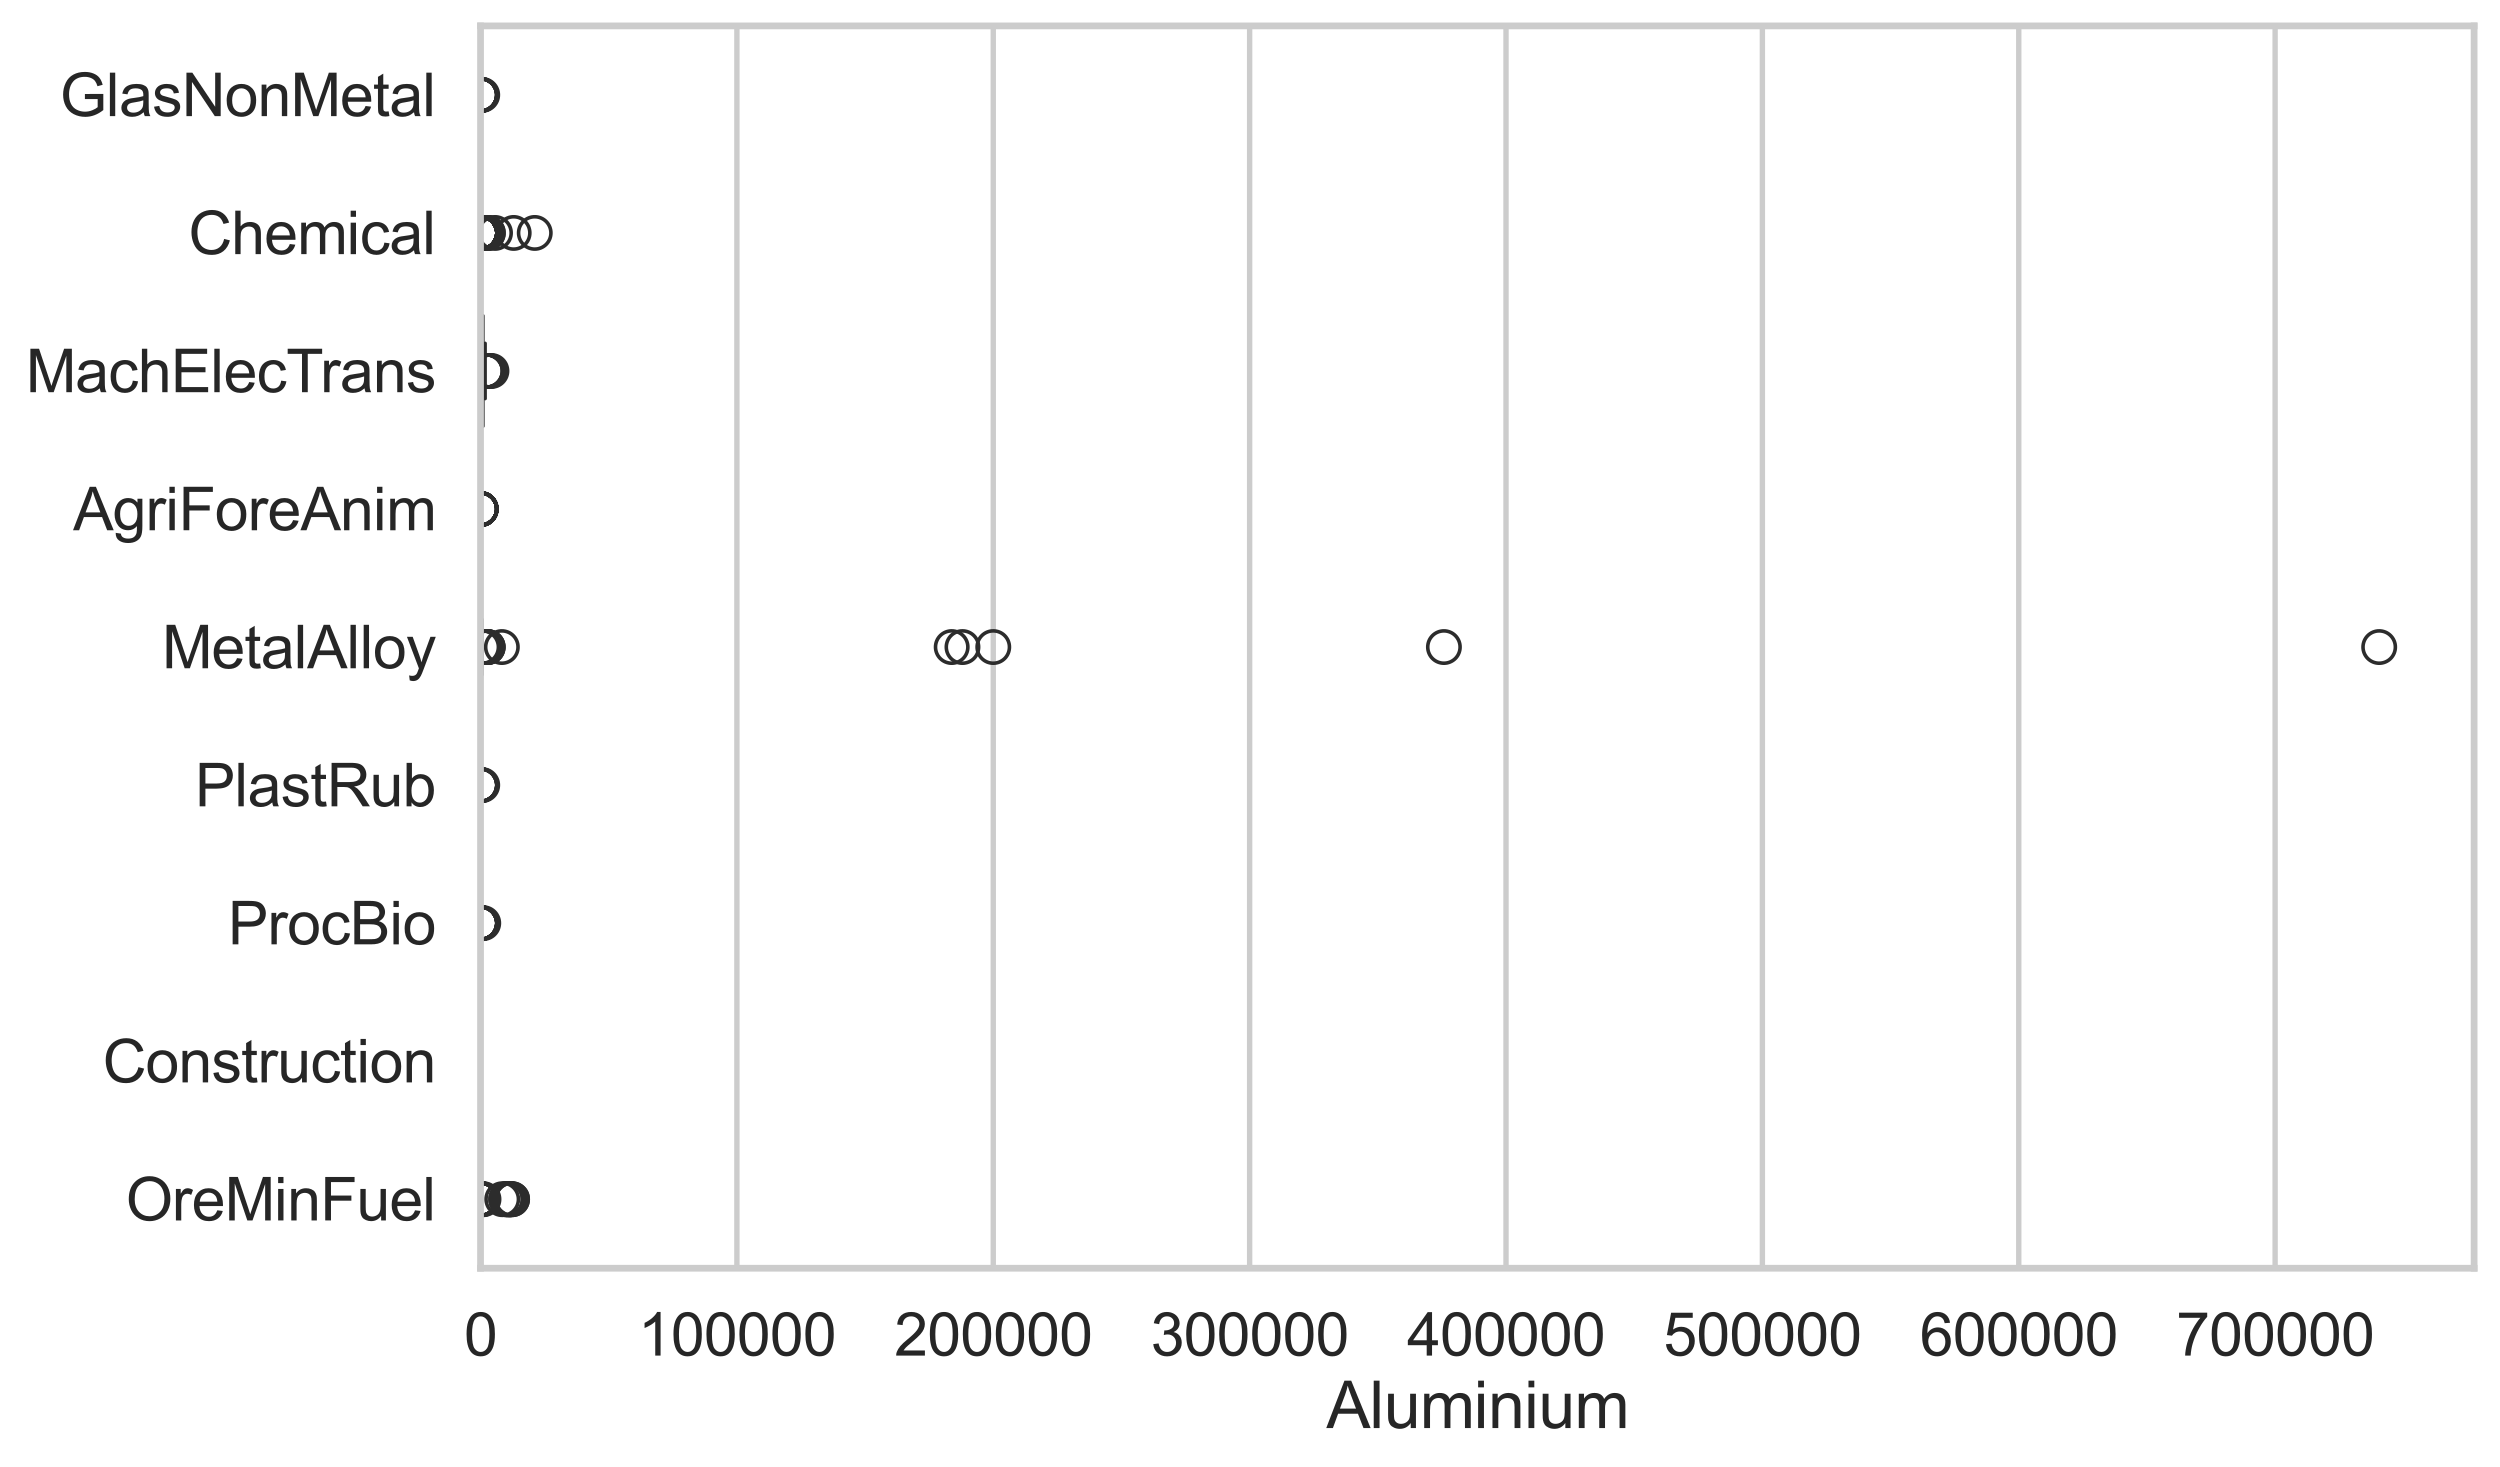 <?xml version="1.0" encoding="utf-8" standalone="no"?>
<!DOCTYPE svg PUBLIC "-//W3C//DTD SVG 1.1//EN"
  "http://www.w3.org/Graphics/SVG/1.1/DTD/svg11.dtd">
<svg xmlns:xlink="http://www.w3.org/1999/xlink" width="695.577pt" height="408.111pt" viewBox="0 0 695.577 408.111" xmlns="http://www.w3.org/2000/svg" version="1.1">
 <defs>
  <style type="text/css">*{stroke-linejoin: round; stroke-linecap: butt}</style>
 </defs>
 <g id="figure_1">
  <g id="patch_1">
   <path d="M 0 408.111 
L 695.577 408.111 
L 695.577 0 
L 0 0 
z
" style="fill: #ffffff"/>
  </g>
  <g id="axes_1">
   <g id="patch_2">
    <path d="M 133.697 352.86 
L 688.377 352.86 
L 688.377 7.2 
L 133.697 7.2 
z
" style="fill: #ffffff"/>
   </g>
   <g id="matplotlib.axis_1">
    <g id="xtick_1">
     <g id="line2d_1">
      <path d="M 133.697 352.86 
L 133.697 7.2 
" clip-path="url(#p5fc4197023)" style="fill: none; stroke: #cccccc; stroke-width: 1.5; stroke-linecap: round"/>
     </g>
     <g id="text_1">
      <!-- 0 -->
      <g style="fill: #262626" transform="translate(129.109 377.17) scale(0.165 -0.165)">
       <defs>
        <path id="ArialMT-30" d="M 266 2259 
Q 266 3072 433 3567 
Q 600 4063 929 4331 
Q 1259 4600 1759 4600 
Q 2128 4600 2406 4451 
Q 2684 4303 2865 4023 
Q 3047 3744 3150 3342 
Q 3253 2941 3253 2259 
Q 3253 1453 3087 958 
Q 2922 463 2592 192 
Q 2263 -78 1759 -78 
Q 1097 -78 719 397 
Q 266 969 266 2259 
z
M 844 2259 
Q 844 1131 1108 757 
Q 1372 384 1759 384 
Q 2147 384 2411 759 
Q 2675 1134 2675 2259 
Q 2675 3391 2411 3762 
Q 2147 4134 1753 4134 
Q 1366 4134 1134 3806 
Q 844 3388 844 2259 
z
" transform="scale(0.016)"/>
       </defs>
       <use xlink:href="#ArialMT-30"/>
      </g>
     </g>
    </g>
    <g id="xtick_2">
     <g id="line2d_2">
      <path d="M 205.027 352.86 
L 205.027 7.2 
" clip-path="url(#p5fc4197023)" style="fill: none; stroke: #cccccc; stroke-width: 1.5; stroke-linecap: round"/>
     </g>
     <g id="text_2">
      <!-- 100000 -->
      <g style="fill: #262626" transform="translate(177.5 377.17) scale(0.165 -0.165)">
       <defs>
        <path id="ArialMT-31" d="M 2384 0 
L 1822 0 
L 1822 3584 
Q 1619 3391 1289 3197 
Q 959 3003 697 2906 
L 697 3450 
Q 1169 3672 1522 3987 
Q 1875 4303 2022 4600 
L 2384 4600 
L 2384 0 
z
" transform="scale(0.016)"/>
       </defs>
       <use xlink:href="#ArialMT-31"/>
       <use xlink:href="#ArialMT-30" transform="translate(55.615 0)"/>
       <use xlink:href="#ArialMT-30" transform="translate(111.23 0)"/>
       <use xlink:href="#ArialMT-30" transform="translate(166.846 0)"/>
       <use xlink:href="#ArialMT-30" transform="translate(222.461 0)"/>
       <use xlink:href="#ArialMT-30" transform="translate(278.076 0)"/>
      </g>
     </g>
    </g>
    <g id="xtick_3">
     <g id="line2d_3">
      <path d="M 276.357 352.86 
L 276.357 7.2 
" clip-path="url(#p5fc4197023)" style="fill: none; stroke: #cccccc; stroke-width: 1.5; stroke-linecap: round"/>
     </g>
     <g id="text_3">
      <!-- 200000 -->
      <g style="fill: #262626" transform="translate(248.831 377.17) scale(0.165 -0.165)">
       <defs>
        <path id="ArialMT-32" d="M 3222 541 
L 3222 0 
L 194 0 
Q 188 203 259 391 
Q 375 700 629 1000 
Q 884 1300 1366 1694 
Q 2113 2306 2375 2664 
Q 2638 3022 2638 3341 
Q 2638 3675 2398 3904 
Q 2159 4134 1775 4134 
Q 1369 4134 1125 3890 
Q 881 3647 878 3216 
L 300 3275 
Q 359 3922 746 4261 
Q 1134 4600 1788 4600 
Q 2447 4600 2831 4234 
Q 3216 3869 3216 3328 
Q 3216 3053 3103 2787 
Q 2991 2522 2730 2228 
Q 2469 1934 1863 1422 
Q 1356 997 1212 845 
Q 1069 694 975 541 
L 3222 541 
z
" transform="scale(0.016)"/>
       </defs>
       <use xlink:href="#ArialMT-32"/>
       <use xlink:href="#ArialMT-30" transform="translate(55.615 0)"/>
       <use xlink:href="#ArialMT-30" transform="translate(111.23 0)"/>
       <use xlink:href="#ArialMT-30" transform="translate(166.846 0)"/>
       <use xlink:href="#ArialMT-30" transform="translate(222.461 0)"/>
       <use xlink:href="#ArialMT-30" transform="translate(278.076 0)"/>
      </g>
     </g>
    </g>
    <g id="xtick_4">
     <g id="line2d_4">
      <path d="M 347.687 352.86 
L 347.687 7.2 
" clip-path="url(#p5fc4197023)" style="fill: none; stroke: #cccccc; stroke-width: 1.5; stroke-linecap: round"/>
     </g>
     <g id="text_4">
      <!-- 300000 -->
      <g style="fill: #262626" transform="translate(320.161 377.17) scale(0.165 -0.165)">
       <defs>
        <path id="ArialMT-33" d="M 269 1209 
L 831 1284 
Q 928 806 1161 595 
Q 1394 384 1728 384 
Q 2125 384 2398 659 
Q 2672 934 2672 1341 
Q 2672 1728 2419 1979 
Q 2166 2231 1775 2231 
Q 1616 2231 1378 2169 
L 1441 2663 
Q 1497 2656 1531 2656 
Q 1891 2656 2178 2843 
Q 2466 3031 2466 3422 
Q 2466 3731 2256 3934 
Q 2047 4138 1716 4138 
Q 1388 4138 1169 3931 
Q 950 3725 888 3313 
L 325 3413 
Q 428 3978 793 4289 
Q 1159 4600 1703 4600 
Q 2078 4600 2393 4439 
Q 2709 4278 2876 4000 
Q 3044 3722 3044 3409 
Q 3044 3113 2884 2869 
Q 2725 2625 2413 2481 
Q 2819 2388 3044 2092 
Q 3269 1797 3269 1353 
Q 3269 753 2831 336 
Q 2394 -81 1725 -81 
Q 1122 -81 723 278 
Q 325 638 269 1209 
z
" transform="scale(0.016)"/>
       </defs>
       <use xlink:href="#ArialMT-33"/>
       <use xlink:href="#ArialMT-30" transform="translate(55.615 0)"/>
       <use xlink:href="#ArialMT-30" transform="translate(111.23 0)"/>
       <use xlink:href="#ArialMT-30" transform="translate(166.846 0)"/>
       <use xlink:href="#ArialMT-30" transform="translate(222.461 0)"/>
       <use xlink:href="#ArialMT-30" transform="translate(278.076 0)"/>
      </g>
     </g>
    </g>
    <g id="xtick_5">
     <g id="line2d_5">
      <path d="M 419.018 352.86 
L 419.018 7.2 
" clip-path="url(#p5fc4197023)" style="fill: none; stroke: #cccccc; stroke-width: 1.5; stroke-linecap: round"/>
     </g>
     <g id="text_5">
      <!-- 400000 -->
      <g style="fill: #262626" transform="translate(391.491 377.17) scale(0.165 -0.165)">
       <defs>
        <path id="ArialMT-34" d="M 2069 0 
L 2069 1097 
L 81 1097 
L 81 1613 
L 2172 4581 
L 2631 4581 
L 2631 1613 
L 3250 1613 
L 3250 1097 
L 2631 1097 
L 2631 0 
L 2069 0 
z
M 2069 1613 
L 2069 3678 
L 634 1613 
L 2069 1613 
z
" transform="scale(0.016)"/>
       </defs>
       <use xlink:href="#ArialMT-34"/>
       <use xlink:href="#ArialMT-30" transform="translate(55.615 0)"/>
       <use xlink:href="#ArialMT-30" transform="translate(111.23 0)"/>
       <use xlink:href="#ArialMT-30" transform="translate(166.846 0)"/>
       <use xlink:href="#ArialMT-30" transform="translate(222.461 0)"/>
       <use xlink:href="#ArialMT-30" transform="translate(278.076 0)"/>
      </g>
     </g>
    </g>
    <g id="xtick_6">
     <g id="line2d_6">
      <path d="M 490.348 352.86 
L 490.348 7.2 
" clip-path="url(#p5fc4197023)" style="fill: none; stroke: #cccccc; stroke-width: 1.5; stroke-linecap: round"/>
     </g>
     <g id="text_6">
      <!-- 500000 -->
      <g style="fill: #262626" transform="translate(462.821 377.17) scale(0.165 -0.165)">
       <defs>
        <path id="ArialMT-35" d="M 266 1200 
L 856 1250 
Q 922 819 1161 601 
Q 1400 384 1738 384 
Q 2144 384 2425 690 
Q 2706 997 2706 1503 
Q 2706 1984 2436 2262 
Q 2166 2541 1728 2541 
Q 1456 2541 1237 2417 
Q 1019 2294 894 2097 
L 366 2166 
L 809 4519 
L 3088 4519 
L 3088 3981 
L 1259 3981 
L 1013 2750 
Q 1425 3038 1878 3038 
Q 2478 3038 2890 2622 
Q 3303 2206 3303 1553 
Q 3303 931 2941 478 
Q 2500 -78 1738 -78 
Q 1113 -78 717 272 
Q 322 622 266 1200 
z
" transform="scale(0.016)"/>
       </defs>
       <use xlink:href="#ArialMT-35"/>
       <use xlink:href="#ArialMT-30" transform="translate(55.615 0)"/>
       <use xlink:href="#ArialMT-30" transform="translate(111.23 0)"/>
       <use xlink:href="#ArialMT-30" transform="translate(166.846 0)"/>
       <use xlink:href="#ArialMT-30" transform="translate(222.461 0)"/>
       <use xlink:href="#ArialMT-30" transform="translate(278.076 0)"/>
      </g>
     </g>
    </g>
    <g id="xtick_7">
     <g id="line2d_7">
      <path d="M 561.678 352.86 
L 561.678 7.2 
" clip-path="url(#p5fc4197023)" style="fill: none; stroke: #cccccc; stroke-width: 1.5; stroke-linecap: round"/>
     </g>
     <g id="text_7">
      <!-- 600000 -->
      <g style="fill: #262626" transform="translate(534.151 377.17) scale(0.165 -0.165)">
       <defs>
        <path id="ArialMT-36" d="M 3184 3459 
L 2625 3416 
Q 2550 3747 2413 3897 
Q 2184 4138 1850 4138 
Q 1581 4138 1378 3988 
Q 1113 3794 959 3422 
Q 806 3050 800 2363 
Q 1003 2672 1297 2822 
Q 1591 2972 1913 2972 
Q 2475 2972 2870 2558 
Q 3266 2144 3266 1488 
Q 3266 1056 3080 686 
Q 2894 316 2569 119 
Q 2244 -78 1831 -78 
Q 1128 -78 684 439 
Q 241 956 241 2144 
Q 241 3472 731 4075 
Q 1159 4600 1884 4600 
Q 2425 4600 2770 4297 
Q 3116 3994 3184 3459 
z
M 888 1484 
Q 888 1194 1011 928 
Q 1134 663 1356 523 
Q 1578 384 1822 384 
Q 2178 384 2434 671 
Q 2691 959 2691 1453 
Q 2691 1928 2437 2201 
Q 2184 2475 1800 2475 
Q 1419 2475 1153 2201 
Q 888 1928 888 1484 
z
" transform="scale(0.016)"/>
       </defs>
       <use xlink:href="#ArialMT-36"/>
       <use xlink:href="#ArialMT-30" transform="translate(55.615 0)"/>
       <use xlink:href="#ArialMT-30" transform="translate(111.23 0)"/>
       <use xlink:href="#ArialMT-30" transform="translate(166.846 0)"/>
       <use xlink:href="#ArialMT-30" transform="translate(222.461 0)"/>
       <use xlink:href="#ArialMT-30" transform="translate(278.076 0)"/>
      </g>
     </g>
    </g>
    <g id="xtick_8">
     <g id="line2d_8">
      <path d="M 633.008 352.86 
L 633.008 7.2 
" clip-path="url(#p5fc4197023)" style="fill: none; stroke: #cccccc; stroke-width: 1.5; stroke-linecap: round"/>
     </g>
     <g id="text_8">
      <!-- 700000 -->
      <g style="fill: #262626" transform="translate(605.482 377.17) scale(0.165 -0.165)">
       <defs>
        <path id="ArialMT-37" d="M 303 3981 
L 303 4522 
L 3269 4522 
L 3269 4084 
Q 2831 3619 2401 2847 
Q 1972 2075 1738 1259 
Q 1569 684 1522 0 
L 944 0 
Q 953 541 1156 1306 
Q 1359 2072 1739 2783 
Q 2119 3494 2547 3981 
L 303 3981 
z
" transform="scale(0.016)"/>
       </defs>
       <use xlink:href="#ArialMT-37"/>
       <use xlink:href="#ArialMT-30" transform="translate(55.615 0)"/>
       <use xlink:href="#ArialMT-30" transform="translate(111.23 0)"/>
       <use xlink:href="#ArialMT-30" transform="translate(166.846 0)"/>
       <use xlink:href="#ArialMT-30" transform="translate(222.461 0)"/>
       <use xlink:href="#ArialMT-30" transform="translate(278.076 0)"/>
      </g>
     </g>
    </g>
    <g id="text_9">
     <!-- Aluminium -->
     <g style="fill: #262626" transform="translate(369.027 397.334) scale(0.18 -0.18)">
      <defs>
       <path id="ArialMT-41" d="M -9 0 
L 1750 4581 
L 2403 4581 
L 4278 0 
L 3588 0 
L 3053 1388 
L 1138 1388 
L 634 0 
L -9 0 
z
M 1313 1881 
L 2866 1881 
L 2388 3150 
Q 2169 3728 2063 4100 
Q 1975 3659 1816 3225 
L 1313 1881 
z
" transform="scale(0.016)"/>
       <path id="ArialMT-6c" d="M 409 0 
L 409 4581 
L 972 4581 
L 972 0 
L 409 0 
z
" transform="scale(0.016)"/>
       <path id="ArialMT-75" d="M 2597 0 
L 2597 488 
Q 2209 -75 1544 -75 
Q 1250 -75 995 37 
Q 741 150 617 320 
Q 494 491 444 738 
Q 409 903 409 1263 
L 409 3319 
L 972 3319 
L 972 1478 
Q 972 1038 1006 884 
Q 1059 663 1231 536 
Q 1403 409 1656 409 
Q 1909 409 2131 539 
Q 2353 669 2445 892 
Q 2538 1116 2538 1541 
L 2538 3319 
L 3100 3319 
L 3100 0 
L 2597 0 
z
" transform="scale(0.016)"/>
       <path id="ArialMT-6d" d="M 422 0 
L 422 3319 
L 925 3319 
L 925 2853 
Q 1081 3097 1340 3245 
Q 1600 3394 1931 3394 
Q 2300 3394 2536 3241 
Q 2772 3088 2869 2813 
Q 3263 3394 3894 3394 
Q 4388 3394 4653 3120 
Q 4919 2847 4919 2278 
L 4919 0 
L 4359 0 
L 4359 2091 
Q 4359 2428 4304 2576 
Q 4250 2725 4106 2815 
Q 3963 2906 3769 2906 
Q 3419 2906 3187 2673 
Q 2956 2441 2956 1928 
L 2956 0 
L 2394 0 
L 2394 2156 
Q 2394 2531 2256 2718 
Q 2119 2906 1806 2906 
Q 1569 2906 1367 2781 
Q 1166 2656 1075 2415 
Q 984 2175 984 1722 
L 984 0 
L 422 0 
z
" transform="scale(0.016)"/>
       <path id="ArialMT-69" d="M 425 3934 
L 425 4581 
L 988 4581 
L 988 3934 
L 425 3934 
z
M 425 0 
L 425 3319 
L 988 3319 
L 988 0 
L 425 0 
z
" transform="scale(0.016)"/>
       <path id="ArialMT-6e" d="M 422 0 
L 422 3319 
L 928 3319 
L 928 2847 
Q 1294 3394 1984 3394 
Q 2284 3394 2536 3286 
Q 2788 3178 2913 3003 
Q 3038 2828 3088 2588 
Q 3119 2431 3119 2041 
L 3119 0 
L 2556 0 
L 2556 2019 
Q 2556 2363 2490 2533 
Q 2425 2703 2258 2804 
Q 2091 2906 1866 2906 
Q 1506 2906 1245 2678 
Q 984 2450 984 1813 
L 984 0 
L 422 0 
z
" transform="scale(0.016)"/>
      </defs>
      <use xlink:href="#ArialMT-41"/>
      <use xlink:href="#ArialMT-6c" transform="translate(66.699 0)"/>
      <use xlink:href="#ArialMT-75" transform="translate(88.916 0)"/>
      <use xlink:href="#ArialMT-6d" transform="translate(144.531 0)"/>
      <use xlink:href="#ArialMT-69" transform="translate(227.832 0)"/>
      <use xlink:href="#ArialMT-6e" transform="translate(250.049 0)"/>
      <use xlink:href="#ArialMT-69" transform="translate(305.664 0)"/>
      <use xlink:href="#ArialMT-75" transform="translate(327.881 0)"/>
      <use xlink:href="#ArialMT-6d" transform="translate(383.496 0)"/>
     </g>
    </g>
   </g>
   <g id="matplotlib.axis_2">
    <g id="ytick_1">
     <g id="text_10">
      <!-- GlasNonMetal -->
      <g style="fill: #262626" transform="translate(16.659 32.309) scale(0.165 -0.165)">
       <defs>
        <path id="ArialMT-47" d="M 2638 1797 
L 2638 2334 
L 4578 2338 
L 4578 638 
Q 4131 281 3656 101 
Q 3181 -78 2681 -78 
Q 2006 -78 1454 211 
Q 903 500 622 1047 
Q 341 1594 341 2269 
Q 341 2938 620 3517 
Q 900 4097 1425 4378 
Q 1950 4659 2634 4659 
Q 3131 4659 3532 4498 
Q 3934 4338 4162 4050 
Q 4391 3763 4509 3300 
L 3963 3150 
Q 3859 3500 3706 3700 
Q 3553 3900 3268 4020 
Q 2984 4141 2638 4141 
Q 2222 4141 1919 4014 
Q 1616 3888 1430 3681 
Q 1244 3475 1141 3228 
Q 966 2803 966 2306 
Q 966 1694 1177 1281 
Q 1388 869 1791 669 
Q 2194 469 2647 469 
Q 3041 469 3416 620 
Q 3791 772 3984 944 
L 3984 1797 
L 2638 1797 
z
" transform="scale(0.016)"/>
        <path id="ArialMT-61" d="M 2588 409 
Q 2275 144 1986 34 
Q 1697 -75 1366 -75 
Q 819 -75 525 192 
Q 231 459 231 875 
Q 231 1119 342 1320 
Q 453 1522 633 1644 
Q 813 1766 1038 1828 
Q 1203 1872 1538 1913 
Q 2219 1994 2541 2106 
Q 2544 2222 2544 2253 
Q 2544 2597 2384 2738 
Q 2169 2928 1744 2928 
Q 1347 2928 1158 2789 
Q 969 2650 878 2297 
L 328 2372 
Q 403 2725 575 2942 
Q 747 3159 1072 3276 
Q 1397 3394 1825 3394 
Q 2250 3394 2515 3294 
Q 2781 3194 2906 3042 
Q 3031 2891 3081 2659 
Q 3109 2516 3109 2141 
L 3109 1391 
Q 3109 606 3145 398 
Q 3181 191 3288 0 
L 2700 0 
Q 2613 175 2588 409 
z
M 2541 1666 
Q 2234 1541 1622 1453 
Q 1275 1403 1131 1340 
Q 988 1278 909 1158 
Q 831 1038 831 891 
Q 831 666 1001 516 
Q 1172 366 1500 366 
Q 1825 366 2078 508 
Q 2331 650 2450 897 
Q 2541 1088 2541 1459 
L 2541 1666 
z
" transform="scale(0.016)"/>
        <path id="ArialMT-73" d="M 197 991 
L 753 1078 
Q 800 744 1014 566 
Q 1228 388 1613 388 
Q 2000 388 2187 545 
Q 2375 703 2375 916 
Q 2375 1106 2209 1216 
Q 2094 1291 1634 1406 
Q 1016 1563 777 1677 
Q 538 1791 414 1992 
Q 291 2194 291 2438 
Q 291 2659 392 2848 
Q 494 3038 669 3163 
Q 800 3259 1026 3326 
Q 1253 3394 1513 3394 
Q 1903 3394 2198 3281 
Q 2494 3169 2634 2976 
Q 2775 2784 2828 2463 
L 2278 2388 
Q 2241 2644 2061 2787 
Q 1881 2931 1553 2931 
Q 1166 2931 1000 2803 
Q 834 2675 834 2503 
Q 834 2394 903 2306 
Q 972 2216 1119 2156 
Q 1203 2125 1616 2013 
Q 2213 1853 2448 1751 
Q 2684 1650 2818 1456 
Q 2953 1263 2953 975 
Q 2953 694 2789 445 
Q 2625 197 2315 61 
Q 2006 -75 1616 -75 
Q 969 -75 630 194 
Q 291 463 197 991 
z
" transform="scale(0.016)"/>
        <path id="ArialMT-4e" d="M 488 0 
L 488 4581 
L 1109 4581 
L 3516 984 
L 3516 4581 
L 4097 4581 
L 4097 0 
L 3475 0 
L 1069 3600 
L 1069 0 
L 488 0 
z
" transform="scale(0.016)"/>
        <path id="ArialMT-6f" d="M 213 1659 
Q 213 2581 725 3025 
Q 1153 3394 1769 3394 
Q 2453 3394 2887 2945 
Q 3322 2497 3322 1706 
Q 3322 1066 3130 698 
Q 2938 331 2570 128 
Q 2203 -75 1769 -75 
Q 1072 -75 642 372 
Q 213 819 213 1659 
z
M 791 1659 
Q 791 1022 1069 705 
Q 1347 388 1769 388 
Q 2188 388 2466 706 
Q 2744 1025 2744 1678 
Q 2744 2294 2464 2611 
Q 2184 2928 1769 2928 
Q 1347 2928 1069 2612 
Q 791 2297 791 1659 
z
" transform="scale(0.016)"/>
        <path id="ArialMT-4d" d="M 475 0 
L 475 4581 
L 1388 4581 
L 2472 1338 
Q 2622 884 2691 659 
Q 2769 909 2934 1394 
L 4031 4581 
L 4847 4581 
L 4847 0 
L 4263 0 
L 4263 3834 
L 2931 0 
L 2384 0 
L 1059 3900 
L 1059 0 
L 475 0 
z
" transform="scale(0.016)"/>
        <path id="ArialMT-65" d="M 2694 1069 
L 3275 997 
Q 3138 488 2766 206 
Q 2394 -75 1816 -75 
Q 1088 -75 661 373 
Q 234 822 234 1631 
Q 234 2469 665 2931 
Q 1097 3394 1784 3394 
Q 2450 3394 2872 2941 
Q 3294 2488 3294 1666 
Q 3294 1616 3291 1516 
L 816 1516 
Q 847 969 1125 678 
Q 1403 388 1819 388 
Q 2128 388 2347 550 
Q 2566 713 2694 1069 
z
M 847 1978 
L 2700 1978 
Q 2663 2397 2488 2606 
Q 2219 2931 1791 2931 
Q 1403 2931 1139 2672 
Q 875 2413 847 1978 
z
" transform="scale(0.016)"/>
        <path id="ArialMT-74" d="M 1650 503 
L 1731 6 
Q 1494 -44 1306 -44 
Q 1000 -44 831 53 
Q 663 150 594 308 
Q 525 466 525 972 
L 525 2881 
L 113 2881 
L 113 3319 
L 525 3319 
L 525 4141 
L 1084 4478 
L 1084 3319 
L 1650 3319 
L 1650 2881 
L 1084 2881 
L 1084 941 
Q 1084 700 1114 631 
Q 1144 563 1211 522 
Q 1278 481 1403 481 
Q 1497 481 1650 503 
z
" transform="scale(0.016)"/>
       </defs>
       <use xlink:href="#ArialMT-47"/>
       <use xlink:href="#ArialMT-6c" transform="translate(77.783 0)"/>
       <use xlink:href="#ArialMT-61" transform="translate(100 0)"/>
       <use xlink:href="#ArialMT-73" transform="translate(155.615 0)"/>
       <use xlink:href="#ArialMT-4e" transform="translate(205.615 0)"/>
       <use xlink:href="#ArialMT-6f" transform="translate(277.832 0)"/>
       <use xlink:href="#ArialMT-6e" transform="translate(333.447 0)"/>
       <use xlink:href="#ArialMT-4d" transform="translate(389.062 0)"/>
       <use xlink:href="#ArialMT-65" transform="translate(472.363 0)"/>
       <use xlink:href="#ArialMT-74" transform="translate(527.979 0)"/>
       <use xlink:href="#ArialMT-61" transform="translate(555.762 0)"/>
       <use xlink:href="#ArialMT-6c" transform="translate(611.377 0)"/>
      </g>
     </g>
    </g>
    <g id="ytick_2">
     <g id="text_11">
      <!-- Chemical -->
      <g style="fill: #262626" transform="translate(52.428 70.715) scale(0.165 -0.165)">
       <defs>
        <path id="ArialMT-43" d="M 3763 1606 
L 4369 1453 
Q 4178 706 3683 314 
Q 3188 -78 2472 -78 
Q 1731 -78 1267 223 
Q 803 525 561 1097 
Q 319 1669 319 2325 
Q 319 3041 592 3573 
Q 866 4106 1370 4382 
Q 1875 4659 2481 4659 
Q 3169 4659 3637 4309 
Q 4106 3959 4291 3325 
L 3694 3184 
Q 3534 3684 3231 3912 
Q 2928 4141 2469 4141 
Q 1941 4141 1586 3887 
Q 1231 3634 1087 3207 
Q 944 2781 944 2328 
Q 944 1744 1114 1308 
Q 1284 872 1643 656 
Q 2003 441 2422 441 
Q 2931 441 3284 734 
Q 3638 1028 3763 1606 
z
" transform="scale(0.016)"/>
        <path id="ArialMT-68" d="M 422 0 
L 422 4581 
L 984 4581 
L 984 2938 
Q 1378 3394 1978 3394 
Q 2347 3394 2619 3248 
Q 2891 3103 3008 2847 
Q 3125 2591 3125 2103 
L 3125 0 
L 2563 0 
L 2563 2103 
Q 2563 2525 2380 2717 
Q 2197 2909 1863 2909 
Q 1613 2909 1392 2779 
Q 1172 2650 1078 2428 
Q 984 2206 984 1816 
L 984 0 
L 422 0 
z
" transform="scale(0.016)"/>
        <path id="ArialMT-63" d="M 2588 1216 
L 3141 1144 
Q 3050 572 2676 248 
Q 2303 -75 1759 -75 
Q 1078 -75 664 370 
Q 250 816 250 1647 
Q 250 2184 428 2587 
Q 606 2991 970 3192 
Q 1334 3394 1763 3394 
Q 2303 3394 2647 3120 
Q 2991 2847 3088 2344 
L 2541 2259 
Q 2463 2594 2264 2762 
Q 2066 2931 1784 2931 
Q 1359 2931 1093 2626 
Q 828 2322 828 1663 
Q 828 994 1084 691 
Q 1341 388 1753 388 
Q 2084 388 2306 591 
Q 2528 794 2588 1216 
z
" transform="scale(0.016)"/>
       </defs>
       <use xlink:href="#ArialMT-43"/>
       <use xlink:href="#ArialMT-68" transform="translate(72.217 0)"/>
       <use xlink:href="#ArialMT-65" transform="translate(127.832 0)"/>
       <use xlink:href="#ArialMT-6d" transform="translate(183.447 0)"/>
       <use xlink:href="#ArialMT-69" transform="translate(266.748 0)"/>
       <use xlink:href="#ArialMT-63" transform="translate(288.965 0)"/>
       <use xlink:href="#ArialMT-61" transform="translate(338.965 0)"/>
       <use xlink:href="#ArialMT-6c" transform="translate(394.58 0)"/>
      </g>
     </g>
    </g>
    <g id="ytick_3">
     <g id="text_12">
      <!-- MachElecTrans -->
      <g style="fill: #262626" transform="translate(7.2 109.122) scale(0.165 -0.165)">
       <defs>
        <path id="ArialMT-45" d="M 506 0 
L 506 4581 
L 3819 4581 
L 3819 4041 
L 1113 4041 
L 1113 2638 
L 3647 2638 
L 3647 2100 
L 1113 2100 
L 1113 541 
L 3925 541 
L 3925 0 
L 506 0 
z
" transform="scale(0.016)"/>
        <path id="ArialMT-54" d="M 1659 0 
L 1659 4041 
L 150 4041 
L 150 4581 
L 3781 4581 
L 3781 4041 
L 2266 4041 
L 2266 0 
L 1659 0 
z
" transform="scale(0.016)"/>
        <path id="ArialMT-72" d="M 416 0 
L 416 3319 
L 922 3319 
L 922 2816 
Q 1116 3169 1280 3281 
Q 1444 3394 1641 3394 
Q 1925 3394 2219 3213 
L 2025 2691 
Q 1819 2813 1613 2813 
Q 1428 2813 1281 2702 
Q 1134 2591 1072 2394 
Q 978 2094 978 1738 
L 978 0 
L 416 0 
z
" transform="scale(0.016)"/>
       </defs>
       <use xlink:href="#ArialMT-4d"/>
       <use xlink:href="#ArialMT-61" transform="translate(83.301 0)"/>
       <use xlink:href="#ArialMT-63" transform="translate(138.916 0)"/>
       <use xlink:href="#ArialMT-68" transform="translate(188.916 0)"/>
       <use xlink:href="#ArialMT-45" transform="translate(244.531 0)"/>
       <use xlink:href="#ArialMT-6c" transform="translate(311.23 0)"/>
       <use xlink:href="#ArialMT-65" transform="translate(333.447 0)"/>
       <use xlink:href="#ArialMT-63" transform="translate(389.062 0)"/>
       <use xlink:href="#ArialMT-54" transform="translate(439.062 0)"/>
       <use xlink:href="#ArialMT-72" transform="translate(496.396 0)"/>
       <use xlink:href="#ArialMT-61" transform="translate(529.697 0)"/>
       <use xlink:href="#ArialMT-6e" transform="translate(585.312 0)"/>
       <use xlink:href="#ArialMT-73" transform="translate(640.928 0)"/>
      </g>
     </g>
    </g>
    <g id="ytick_4">
     <g id="text_13">
      <!-- AgriForeAnim -->
      <g style="fill: #262626" transform="translate(20.341 147.529) scale(0.165 -0.165)">
       <defs>
        <path id="ArialMT-67" d="M 319 -275 
L 866 -356 
Q 900 -609 1056 -725 
Q 1266 -881 1628 -881 
Q 2019 -881 2231 -725 
Q 2444 -569 2519 -288 
Q 2563 -116 2559 434 
Q 2191 0 1641 0 
Q 956 0 581 494 
Q 206 988 206 1678 
Q 206 2153 378 2554 
Q 550 2956 876 3175 
Q 1203 3394 1644 3394 
Q 2231 3394 2613 2919 
L 2613 3319 
L 3131 3319 
L 3131 450 
Q 3131 -325 2973 -648 
Q 2816 -972 2473 -1159 
Q 2131 -1347 1631 -1347 
Q 1038 -1347 672 -1080 
Q 306 -813 319 -275 
z
M 784 1719 
Q 784 1066 1043 766 
Q 1303 466 1694 466 
Q 2081 466 2343 764 
Q 2606 1063 2606 1700 
Q 2606 2309 2336 2618 
Q 2066 2928 1684 2928 
Q 1309 2928 1046 2623 
Q 784 2319 784 1719 
z
" transform="scale(0.016)"/>
        <path id="ArialMT-46" d="M 525 0 
L 525 4581 
L 3616 4581 
L 3616 4041 
L 1131 4041 
L 1131 2622 
L 3281 2622 
L 3281 2081 
L 1131 2081 
L 1131 0 
L 525 0 
z
" transform="scale(0.016)"/>
       </defs>
       <use xlink:href="#ArialMT-41"/>
       <use xlink:href="#ArialMT-67" transform="translate(66.699 0)"/>
       <use xlink:href="#ArialMT-72" transform="translate(122.314 0)"/>
       <use xlink:href="#ArialMT-69" transform="translate(155.615 0)"/>
       <use xlink:href="#ArialMT-46" transform="translate(177.832 0)"/>
       <use xlink:href="#ArialMT-6f" transform="translate(238.916 0)"/>
       <use xlink:href="#ArialMT-72" transform="translate(294.531 0)"/>
       <use xlink:href="#ArialMT-65" transform="translate(327.832 0)"/>
       <use xlink:href="#ArialMT-41" transform="translate(383.447 0)"/>
       <use xlink:href="#ArialMT-6e" transform="translate(450.146 0)"/>
       <use xlink:href="#ArialMT-69" transform="translate(505.762 0)"/>
       <use xlink:href="#ArialMT-6d" transform="translate(527.979 0)"/>
      </g>
     </g>
    </g>
    <g id="ytick_5">
     <g id="text_14">
      <!-- MetalAlloy -->
      <g style="fill: #262626" transform="translate(45.088 185.935) scale(0.165 -0.165)">
       <defs>
        <path id="ArialMT-79" d="M 397 -1278 
L 334 -750 
Q 519 -800 656 -800 
Q 844 -800 956 -737 
Q 1069 -675 1141 -563 
Q 1194 -478 1313 -144 
Q 1328 -97 1363 -6 
L 103 3319 
L 709 3319 
L 1400 1397 
Q 1534 1031 1641 628 
Q 1738 1016 1872 1384 
L 2581 3319 
L 3144 3319 
L 1881 -56 
Q 1678 -603 1566 -809 
Q 1416 -1088 1222 -1217 
Q 1028 -1347 759 -1347 
Q 597 -1347 397 -1278 
z
" transform="scale(0.016)"/>
       </defs>
       <use xlink:href="#ArialMT-4d"/>
       <use xlink:href="#ArialMT-65" transform="translate(83.301 0)"/>
       <use xlink:href="#ArialMT-74" transform="translate(138.916 0)"/>
       <use xlink:href="#ArialMT-61" transform="translate(166.699 0)"/>
       <use xlink:href="#ArialMT-6c" transform="translate(222.314 0)"/>
       <use xlink:href="#ArialMT-41" transform="translate(244.531 0)"/>
       <use xlink:href="#ArialMT-6c" transform="translate(311.23 0)"/>
       <use xlink:href="#ArialMT-6c" transform="translate(333.447 0)"/>
       <use xlink:href="#ArialMT-6f" transform="translate(355.664 0)"/>
       <use xlink:href="#ArialMT-79" transform="translate(411.279 0)"/>
      </g>
     </g>
    </g>
    <g id="ytick_6">
     <g id="text_15">
      <!-- PlastRub -->
      <g style="fill: #262626" transform="translate(54.248 224.342) scale(0.165 -0.165)">
       <defs>
        <path id="ArialMT-50" d="M 494 0 
L 494 4581 
L 2222 4581 
Q 2678 4581 2919 4538 
Q 3256 4481 3484 4323 
Q 3713 4166 3852 3881 
Q 3991 3597 3991 3256 
Q 3991 2672 3619 2267 
Q 3247 1863 2275 1863 
L 1100 1863 
L 1100 0 
L 494 0 
z
M 1100 2403 
L 2284 2403 
Q 2872 2403 3119 2622 
Q 3366 2841 3366 3238 
Q 3366 3525 3220 3729 
Q 3075 3934 2838 4000 
Q 2684 4041 2272 4041 
L 1100 4041 
L 1100 2403 
z
" transform="scale(0.016)"/>
        <path id="ArialMT-52" d="M 503 0 
L 503 4581 
L 2534 4581 
Q 3147 4581 3465 4457 
Q 3784 4334 3975 4021 
Q 4166 3709 4166 3331 
Q 4166 2844 3850 2509 
Q 3534 2175 2875 2084 
Q 3116 1969 3241 1856 
Q 3506 1613 3744 1247 
L 4541 0 
L 3778 0 
L 3172 953 
Q 2906 1366 2734 1584 
Q 2563 1803 2427 1890 
Q 2291 1978 2150 2013 
Q 2047 2034 1813 2034 
L 1109 2034 
L 1109 0 
L 503 0 
z
M 1109 2559 
L 2413 2559 
Q 2828 2559 3062 2645 
Q 3297 2731 3419 2920 
Q 3541 3109 3541 3331 
Q 3541 3656 3305 3865 
Q 3069 4075 2559 4075 
L 1109 4075 
L 1109 2559 
z
" transform="scale(0.016)"/>
        <path id="ArialMT-62" d="M 941 0 
L 419 0 
L 419 4581 
L 981 4581 
L 981 2947 
Q 1338 3394 1891 3394 
Q 2197 3394 2470 3270 
Q 2744 3147 2920 2923 
Q 3097 2700 3197 2384 
Q 3297 2069 3297 1709 
Q 3297 856 2875 390 
Q 2453 -75 1863 -75 
Q 1275 -75 941 416 
L 941 0 
z
M 934 1684 
Q 934 1088 1097 822 
Q 1363 388 1816 388 
Q 2184 388 2453 708 
Q 2722 1028 2722 1663 
Q 2722 2313 2464 2622 
Q 2206 2931 1841 2931 
Q 1472 2931 1203 2611 
Q 934 2291 934 1684 
z
" transform="scale(0.016)"/>
       </defs>
       <use xlink:href="#ArialMT-50"/>
       <use xlink:href="#ArialMT-6c" transform="translate(66.699 0)"/>
       <use xlink:href="#ArialMT-61" transform="translate(88.916 0)"/>
       <use xlink:href="#ArialMT-73" transform="translate(144.531 0)"/>
       <use xlink:href="#ArialMT-74" transform="translate(194.531 0)"/>
       <use xlink:href="#ArialMT-52" transform="translate(222.314 0)"/>
       <use xlink:href="#ArialMT-75" transform="translate(294.531 0)"/>
       <use xlink:href="#ArialMT-62" transform="translate(350.146 0)"/>
      </g>
     </g>
    </g>
    <g id="ytick_7">
     <g id="text_16">
      <!-- ProcBio -->
      <g style="fill: #262626" transform="translate(63.424 262.749) scale(0.165 -0.165)">
       <defs>
        <path id="ArialMT-42" d="M 469 0 
L 469 4581 
L 2188 4581 
Q 2713 4581 3030 4442 
Q 3347 4303 3526 4014 
Q 3706 3725 3706 3409 
Q 3706 3116 3547 2856 
Q 3388 2597 3066 2438 
Q 3481 2316 3704 2022 
Q 3928 1728 3928 1328 
Q 3928 1006 3792 729 
Q 3656 453 3456 303 
Q 3256 153 2954 76 
Q 2653 0 2216 0 
L 469 0 
z
M 1075 2656 
L 2066 2656 
Q 2469 2656 2644 2709 
Q 2875 2778 2992 2937 
Q 3109 3097 3109 3338 
Q 3109 3566 3000 3739 
Q 2891 3913 2687 3977 
Q 2484 4041 1991 4041 
L 1075 4041 
L 1075 2656 
z
M 1075 541 
L 2216 541 
Q 2509 541 2628 563 
Q 2838 600 2978 687 
Q 3119 775 3209 942 
Q 3300 1109 3300 1328 
Q 3300 1584 3169 1773 
Q 3038 1963 2805 2039 
Q 2572 2116 2134 2116 
L 1075 2116 
L 1075 541 
z
" transform="scale(0.016)"/>
       </defs>
       <use xlink:href="#ArialMT-50"/>
       <use xlink:href="#ArialMT-72" transform="translate(66.699 0)"/>
       <use xlink:href="#ArialMT-6f" transform="translate(100 0)"/>
       <use xlink:href="#ArialMT-63" transform="translate(155.615 0)"/>
       <use xlink:href="#ArialMT-42" transform="translate(205.615 0)"/>
       <use xlink:href="#ArialMT-69" transform="translate(272.314 0)"/>
       <use xlink:href="#ArialMT-6f" transform="translate(294.531 0)"/>
      </g>
     </g>
    </g>
    <g id="ytick_8">
     <g id="text_17">
      <!-- Construction -->
      <g style="fill: #262626" transform="translate(28.575 301.155) scale(0.165 -0.165)">
       <use xlink:href="#ArialMT-43"/>
       <use xlink:href="#ArialMT-6f" transform="translate(72.217 0)"/>
       <use xlink:href="#ArialMT-6e" transform="translate(127.832 0)"/>
       <use xlink:href="#ArialMT-73" transform="translate(183.447 0)"/>
       <use xlink:href="#ArialMT-74" transform="translate(233.447 0)"/>
       <use xlink:href="#ArialMT-72" transform="translate(261.23 0)"/>
       <use xlink:href="#ArialMT-75" transform="translate(294.531 0)"/>
       <use xlink:href="#ArialMT-63" transform="translate(350.146 0)"/>
       <use xlink:href="#ArialMT-74" transform="translate(400.146 0)"/>
       <use xlink:href="#ArialMT-69" transform="translate(427.93 0)"/>
       <use xlink:href="#ArialMT-6f" transform="translate(450.146 0)"/>
       <use xlink:href="#ArialMT-6e" transform="translate(505.762 0)"/>
      </g>
     </g>
    </g>
    <g id="ytick_9">
     <g id="text_18">
      <!-- OreMinFuel -->
      <g style="fill: #262626" transform="translate(35.013 339.562) scale(0.165 -0.165)">
       <defs>
        <path id="ArialMT-4f" d="M 309 2231 
Q 309 3372 921 4017 
Q 1534 4663 2503 4663 
Q 3138 4663 3647 4359 
Q 4156 4056 4423 3514 
Q 4691 2972 4691 2284 
Q 4691 1588 4409 1038 
Q 4128 488 3612 205 
Q 3097 -78 2500 -78 
Q 1853 -78 1343 234 
Q 834 547 571 1087 
Q 309 1628 309 2231 
z
M 934 2222 
Q 934 1394 1379 917 
Q 1825 441 2497 441 
Q 3181 441 3623 922 
Q 4066 1403 4066 2288 
Q 4066 2847 3877 3264 
Q 3688 3681 3323 3911 
Q 2959 4141 2506 4141 
Q 1863 4141 1398 3698 
Q 934 3256 934 2222 
z
" transform="scale(0.016)"/>
       </defs>
       <use xlink:href="#ArialMT-4f"/>
       <use xlink:href="#ArialMT-72" transform="translate(77.783 0)"/>
       <use xlink:href="#ArialMT-65" transform="translate(111.084 0)"/>
       <use xlink:href="#ArialMT-4d" transform="translate(166.699 0)"/>
       <use xlink:href="#ArialMT-69" transform="translate(250 0)"/>
       <use xlink:href="#ArialMT-6e" transform="translate(272.217 0)"/>
       <use xlink:href="#ArialMT-46" transform="translate(327.832 0)"/>
       <use xlink:href="#ArialMT-75" transform="translate(388.916 0)"/>
       <use xlink:href="#ArialMT-65" transform="translate(444.531 0)"/>
       <use xlink:href="#ArialMT-6c" transform="translate(500.146 0)"/>
      </g>
     </g>
    </g>
   </g>
   <g id="patch_3">
    <path d="M 133.698 11.041 
L 133.698 41.766 
L 133.7 41.766 
L 133.7 11.041 
L 133.698 11.041 
z
" clip-path="url(#p5fc4197023)" style="fill: #c9941d; stroke: #2c2c2c; stroke-linejoin: miter"/>
   </g>
   <g id="line2d_9">
    <path d="M 133.698 26.403 
L 133.697 26.403 
" clip-path="url(#p5fc4197023)" style="fill: none; stroke: #2c2c2c"/>
   </g>
   <g id="line2d_10">
    <path d="M 133.7 26.403 
L 133.702 26.403 
" clip-path="url(#p5fc4197023)" style="fill: none; stroke: #2c2c2c"/>
   </g>
   <g id="line2d_11">
    <path d="M 133.697 18.722 
L 133.697 34.085 
" clip-path="url(#p5fc4197023)" style="fill: none; stroke: #2c2c2c; stroke-linecap: round"/>
   </g>
   <g id="line2d_12">
    <path d="M 133.702 18.722 
L 133.702 34.085 
" clip-path="url(#p5fc4197023)" style="fill: none; stroke: #2c2c2c; stroke-linecap: round"/>
   </g>
   <g id="line2d_13">
    <defs>
     <path id="m7a710d18cf" d="M 0 4.5 
C 1.193 4.5 2.338 4.026 3.182 3.182 
C 4.026 2.338 4.5 1.193 4.5 0 
C 4.5 -1.193 4.026 -2.338 3.182 -3.182 
C 2.338 -4.026 1.193 -4.5 0 -4.5 
C -1.193 -4.5 -2.338 -4.026 -3.182 -3.182 
C -4.026 -2.338 -4.5 -1.193 -4.5 0 
C -4.5 1.193 -4.026 2.338 -3.182 3.182 
C -2.338 4.026 -1.193 4.5 0 4.5 
z
" style="stroke: #2c2c2c"/>
    </defs>
    <g clip-path="url(#p5fc4197023)">
     <use xlink:href="#m7a710d18cf" x="133.718" y="26.403" style="fill-opacity: 0; stroke: #2c2c2c"/>
     <use xlink:href="#m7a710d18cf" x="133.912" y="26.403" style="fill-opacity: 0; stroke: #2c2c2c"/>
     <use xlink:href="#m7a710d18cf" x="133.703" y="26.403" style="fill-opacity: 0; stroke: #2c2c2c"/>
     <use xlink:href="#m7a710d18cf" x="133.747" y="26.403" style="fill-opacity: 0; stroke: #2c2c2c"/>
     <use xlink:href="#m7a710d18cf" x="133.703" y="26.403" style="fill-opacity: 0; stroke: #2c2c2c"/>
     <use xlink:href="#m7a710d18cf" x="134.165" y="26.403" style="fill-opacity: 0; stroke: #2c2c2c"/>
     <use xlink:href="#m7a710d18cf" x="133.705" y="26.403" style="fill-opacity: 0; stroke: #2c2c2c"/>
     <use xlink:href="#m7a710d18cf" x="133.764" y="26.403" style="fill-opacity: 0; stroke: #2c2c2c"/>
     <use xlink:href="#m7a710d18cf" x="133.704" y="26.403" style="fill-opacity: 0; stroke: #2c2c2c"/>
     <use xlink:href="#m7a710d18cf" x="133.703" y="26.403" style="fill-opacity: 0; stroke: #2c2c2c"/>
     <use xlink:href="#m7a710d18cf" x="133.705" y="26.403" style="fill-opacity: 0; stroke: #2c2c2c"/>
     <use xlink:href="#m7a710d18cf" x="133.71" y="26.403" style="fill-opacity: 0; stroke: #2c2c2c"/>
    </g>
   </g>
   <g id="patch_4">
    <path d="M 133.701 49.447 
L 133.701 80.173 
L 133.714 80.173 
L 133.714 49.447 
L 133.701 49.447 
z
" clip-path="url(#p5fc4197023)" style="fill: #68afd7; stroke: #2c2c2c; stroke-linejoin: miter"/>
   </g>
   <g id="line2d_14">
    <path d="M 133.701 64.81 
L 133.697 64.81 
" clip-path="url(#p5fc4197023)" style="fill: none; stroke: #2c2c2c"/>
   </g>
   <g id="line2d_15">
    <path d="M 133.714 64.81 
L 133.734 64.81 
" clip-path="url(#p5fc4197023)" style="fill: none; stroke: #2c2c2c"/>
   </g>
   <g id="line2d_16">
    <path d="M 133.697 57.129 
L 133.697 72.491 
" clip-path="url(#p5fc4197023)" style="fill: none; stroke: #2c2c2c; stroke-linecap: round"/>
   </g>
   <g id="line2d_17">
    <path d="M 133.734 57.129 
L 133.734 72.491 
" clip-path="url(#p5fc4197023)" style="fill: none; stroke: #2c2c2c; stroke-linecap: round"/>
   </g>
   <g id="line2d_18">
    <g clip-path="url(#p5fc4197023)">
     <use xlink:href="#m7a710d18cf" x="133.738" y="64.81" style="fill-opacity: 0; stroke: #2c2c2c"/>
     <use xlink:href="#m7a710d18cf" x="133.747" y="64.81" style="fill-opacity: 0; stroke: #2c2c2c"/>
     <use xlink:href="#m7a710d18cf" x="134.077" y="64.81" style="fill-opacity: 0; stroke: #2c2c2c"/>
     <use xlink:href="#m7a710d18cf" x="133.751" y="64.81" style="fill-opacity: 0; stroke: #2c2c2c"/>
     <use xlink:href="#m7a710d18cf" x="133.736" y="64.81" style="fill-opacity: 0; stroke: #2c2c2c"/>
     <use xlink:href="#m7a710d18cf" x="133.813" y="64.81" style="fill-opacity: 0; stroke: #2c2c2c"/>
     <use xlink:href="#m7a710d18cf" x="133.744" y="64.81" style="fill-opacity: 0; stroke: #2c2c2c"/>
     <use xlink:href="#m7a710d18cf" x="133.9" y="64.81" style="fill-opacity: 0; stroke: #2c2c2c"/>
     <use xlink:href="#m7a710d18cf" x="142.919" y="64.81" style="fill-opacity: 0; stroke: #2c2c2c"/>
     <use xlink:href="#m7a710d18cf" x="133.74" y="64.81" style="fill-opacity: 0; stroke: #2c2c2c"/>
     <use xlink:href="#m7a710d18cf" x="133.904" y="64.81" style="fill-opacity: 0; stroke: #2c2c2c"/>
     <use xlink:href="#m7a710d18cf" x="135.023" y="64.81" style="fill-opacity: 0; stroke: #2c2c2c"/>
     <use xlink:href="#m7a710d18cf" x="133.735" y="64.81" style="fill-opacity: 0; stroke: #2c2c2c"/>
     <use xlink:href="#m7a710d18cf" x="133.759" y="64.81" style="fill-opacity: 0; stroke: #2c2c2c"/>
     <use xlink:href="#m7a710d18cf" x="133.765" y="64.81" style="fill-opacity: 0; stroke: #2c2c2c"/>
     <use xlink:href="#m7a710d18cf" x="133.879" y="64.81" style="fill-opacity: 0; stroke: #2c2c2c"/>
     <use xlink:href="#m7a710d18cf" x="133.74" y="64.81" style="fill-opacity: 0; stroke: #2c2c2c"/>
     <use xlink:href="#m7a710d18cf" x="137.728" y="64.81" style="fill-opacity: 0; stroke: #2c2c2c"/>
     <use xlink:href="#m7a710d18cf" x="134.203" y="64.81" style="fill-opacity: 0; stroke: #2c2c2c"/>
     <use xlink:href="#m7a710d18cf" x="133.786" y="64.81" style="fill-opacity: 0; stroke: #2c2c2c"/>
     <use xlink:href="#m7a710d18cf" x="133.84" y="64.81" style="fill-opacity: 0; stroke: #2c2c2c"/>
     <use xlink:href="#m7a710d18cf" x="133.996" y="64.81" style="fill-opacity: 0; stroke: #2c2c2c"/>
     <use xlink:href="#m7a710d18cf" x="134.274" y="64.81" style="fill-opacity: 0; stroke: #2c2c2c"/>
     <use xlink:href="#m7a710d18cf" x="133.738" y="64.81" style="fill-opacity: 0; stroke: #2c2c2c"/>
     <use xlink:href="#m7a710d18cf" x="133.899" y="64.81" style="fill-opacity: 0; stroke: #2c2c2c"/>
     <use xlink:href="#m7a710d18cf" x="133.826" y="64.81" style="fill-opacity: 0; stroke: #2c2c2c"/>
     <use xlink:href="#m7a710d18cf" x="134.256" y="64.81" style="fill-opacity: 0; stroke: #2c2c2c"/>
     <use xlink:href="#m7a710d18cf" x="133.735" y="64.81" style="fill-opacity: 0; stroke: #2c2c2c"/>
     <use xlink:href="#m7a710d18cf" x="133.744" y="64.81" style="fill-opacity: 0; stroke: #2c2c2c"/>
     <use xlink:href="#m7a710d18cf" x="133.737" y="64.81" style="fill-opacity: 0; stroke: #2c2c2c"/>
     <use xlink:href="#m7a710d18cf" x="133.751" y="64.81" style="fill-opacity: 0; stroke: #2c2c2c"/>
     <use xlink:href="#m7a710d18cf" x="133.752" y="64.81" style="fill-opacity: 0; stroke: #2c2c2c"/>
     <use xlink:href="#m7a710d18cf" x="134.621" y="64.81" style="fill-opacity: 0; stroke: #2c2c2c"/>
     <use xlink:href="#m7a710d18cf" x="134.593" y="64.81" style="fill-opacity: 0; stroke: #2c2c2c"/>
     <use xlink:href="#m7a710d18cf" x="133.74" y="64.81" style="fill-opacity: 0; stroke: #2c2c2c"/>
     <use xlink:href="#m7a710d18cf" x="133.862" y="64.81" style="fill-opacity: 0; stroke: #2c2c2c"/>
     <use xlink:href="#m7a710d18cf" x="133.754" y="64.81" style="fill-opacity: 0; stroke: #2c2c2c"/>
     <use xlink:href="#m7a710d18cf" x="133.742" y="64.81" style="fill-opacity: 0; stroke: #2c2c2c"/>
     <use xlink:href="#m7a710d18cf" x="134.02" y="64.81" style="fill-opacity: 0; stroke: #2c2c2c"/>
     <use xlink:href="#m7a710d18cf" x="133.736" y="64.81" style="fill-opacity: 0; stroke: #2c2c2c"/>
     <use xlink:href="#m7a710d18cf" x="134.16" y="64.81" style="fill-opacity: 0; stroke: #2c2c2c"/>
     <use xlink:href="#m7a710d18cf" x="133.739" y="64.81" style="fill-opacity: 0; stroke: #2c2c2c"/>
     <use xlink:href="#m7a710d18cf" x="133.872" y="64.81" style="fill-opacity: 0; stroke: #2c2c2c"/>
     <use xlink:href="#m7a710d18cf" x="133.753" y="64.81" style="fill-opacity: 0; stroke: #2c2c2c"/>
     <use xlink:href="#m7a710d18cf" x="133.903" y="64.81" style="fill-opacity: 0; stroke: #2c2c2c"/>
     <use xlink:href="#m7a710d18cf" x="133.786" y="64.81" style="fill-opacity: 0; stroke: #2c2c2c"/>
     <use xlink:href="#m7a710d18cf" x="133.789" y="64.81" style="fill-opacity: 0; stroke: #2c2c2c"/>
     <use xlink:href="#m7a710d18cf" x="133.759" y="64.81" style="fill-opacity: 0; stroke: #2c2c2c"/>
     <use xlink:href="#m7a710d18cf" x="133.737" y="64.81" style="fill-opacity: 0; stroke: #2c2c2c"/>
     <use xlink:href="#m7a710d18cf" x="133.994" y="64.81" style="fill-opacity: 0; stroke: #2c2c2c"/>
     <use xlink:href="#m7a710d18cf" x="133.766" y="64.81" style="fill-opacity: 0; stroke: #2c2c2c"/>
     <use xlink:href="#m7a710d18cf" x="135.701" y="64.81" style="fill-opacity: 0; stroke: #2c2c2c"/>
     <use xlink:href="#m7a710d18cf" x="133.788" y="64.81" style="fill-opacity: 0; stroke: #2c2c2c"/>
     <use xlink:href="#m7a710d18cf" x="133.814" y="64.81" style="fill-opacity: 0; stroke: #2c2c2c"/>
     <use xlink:href="#m7a710d18cf" x="133.781" y="64.81" style="fill-opacity: 0; stroke: #2c2c2c"/>
     <use xlink:href="#m7a710d18cf" x="133.778" y="64.81" style="fill-opacity: 0; stroke: #2c2c2c"/>
     <use xlink:href="#m7a710d18cf" x="135.001" y="64.81" style="fill-opacity: 0; stroke: #2c2c2c"/>
     <use xlink:href="#m7a710d18cf" x="133.784" y="64.81" style="fill-opacity: 0; stroke: #2c2c2c"/>
     <use xlink:href="#m7a710d18cf" x="133.747" y="64.81" style="fill-opacity: 0; stroke: #2c2c2c"/>
     <use xlink:href="#m7a710d18cf" x="148.783" y="64.81" style="fill-opacity: 0; stroke: #2c2c2c"/>
     <use xlink:href="#m7a710d18cf" x="133.736" y="64.81" style="fill-opacity: 0; stroke: #2c2c2c"/>
     <use xlink:href="#m7a710d18cf" x="133.751" y="64.81" style="fill-opacity: 0; stroke: #2c2c2c"/>
     <use xlink:href="#m7a710d18cf" x="133.746" y="64.81" style="fill-opacity: 0; stroke: #2c2c2c"/>
     <use xlink:href="#m7a710d18cf" x="134.175" y="64.81" style="fill-opacity: 0; stroke: #2c2c2c"/>
     <use xlink:href="#m7a710d18cf" x="133.996" y="64.81" style="fill-opacity: 0; stroke: #2c2c2c"/>
     <use xlink:href="#m7a710d18cf" x="133.829" y="64.81" style="fill-opacity: 0; stroke: #2c2c2c"/>
     <use xlink:href="#m7a710d18cf" x="134.104" y="64.81" style="fill-opacity: 0; stroke: #2c2c2c"/>
     <use xlink:href="#m7a710d18cf" x="133.735" y="64.81" style="fill-opacity: 0; stroke: #2c2c2c"/>
     <use xlink:href="#m7a710d18cf" x="135.275" y="64.81" style="fill-opacity: 0; stroke: #2c2c2c"/>
     <use xlink:href="#m7a710d18cf" x="133.741" y="64.81" style="fill-opacity: 0; stroke: #2c2c2c"/>
     <use xlink:href="#m7a710d18cf" x="135.311" y="64.81" style="fill-opacity: 0; stroke: #2c2c2c"/>
     <use xlink:href="#m7a710d18cf" x="133.759" y="64.81" style="fill-opacity: 0; stroke: #2c2c2c"/>
     <use xlink:href="#m7a710d18cf" x="133.817" y="64.81" style="fill-opacity: 0; stroke: #2c2c2c"/>
     <use xlink:href="#m7a710d18cf" x="133.781" y="64.81" style="fill-opacity: 0; stroke: #2c2c2c"/>
     <use xlink:href="#m7a710d18cf" x="135.751" y="64.81" style="fill-opacity: 0; stroke: #2c2c2c"/>
     <use xlink:href="#m7a710d18cf" x="133.764" y="64.81" style="fill-opacity: 0; stroke: #2c2c2c"/>
     <use xlink:href="#m7a710d18cf" x="133.742" y="64.81" style="fill-opacity: 0; stroke: #2c2c2c"/>
     <use xlink:href="#m7a710d18cf" x="133.735" y="64.81" style="fill-opacity: 0; stroke: #2c2c2c"/>
     <use xlink:href="#m7a710d18cf" x="134.381" y="64.81" style="fill-opacity: 0; stroke: #2c2c2c"/>
     <use xlink:href="#m7a710d18cf" x="133.936" y="64.81" style="fill-opacity: 0; stroke: #2c2c2c"/>
     <use xlink:href="#m7a710d18cf" x="133.879" y="64.81" style="fill-opacity: 0; stroke: #2c2c2c"/>
    </g>
   </g>
   <g id="patch_5">
    <path d="M 133.784 87.854 
L 133.784 118.579 
L 134.344 118.579 
L 134.344 87.854 
L 133.784 87.854 
z
" clip-path="url(#p5fc4197023)" style="fill: #148a6a; stroke: #2c2c2c; stroke-linejoin: miter"/>
   </g>
   <g id="line2d_19">
    <path d="M 133.784 103.217 
L 133.697 103.217 
" clip-path="url(#p5fc4197023)" style="fill: none; stroke: #2c2c2c"/>
   </g>
   <g id="line2d_20">
    <path d="M 134.344 103.217 
L 134.968 103.217 
" clip-path="url(#p5fc4197023)" style="fill: none; stroke: #2c2c2c"/>
   </g>
   <g id="line2d_21">
    <path d="M 133.697 95.535 
L 133.697 110.898 
" clip-path="url(#p5fc4197023)" style="fill: none; stroke: #2c2c2c; stroke-linecap: round"/>
   </g>
   <g id="line2d_22">
    <path d="M 134.968 95.535 
L 134.968 110.898 
" clip-path="url(#p5fc4197023)" style="fill: none; stroke: #2c2c2c; stroke-linecap: round"/>
   </g>
   <g id="line2d_23">
    <g clip-path="url(#p5fc4197023)">
     <use xlink:href="#m7a710d18cf" x="135.273" y="103.217" style="fill-opacity: 0; stroke: #2c2c2c"/>
     <use xlink:href="#m7a710d18cf" x="135.535" y="103.217" style="fill-opacity: 0; stroke: #2c2c2c"/>
     <use xlink:href="#m7a710d18cf" x="136.736" y="103.217" style="fill-opacity: 0; stroke: #2c2c2c"/>
     <use xlink:href="#m7a710d18cf" x="135.621" y="103.217" style="fill-opacity: 0; stroke: #2c2c2c"/>
     <use xlink:href="#m7a710d18cf" x="135.445" y="103.217" style="fill-opacity: 0; stroke: #2c2c2c"/>
     <use xlink:href="#m7a710d18cf" x="135.972" y="103.217" style="fill-opacity: 0; stroke: #2c2c2c"/>
     <use xlink:href="#m7a710d18cf" x="136.209" y="103.217" style="fill-opacity: 0; stroke: #2c2c2c"/>
     <use xlink:href="#m7a710d18cf" x="135.298" y="103.217" style="fill-opacity: 0; stroke: #2c2c2c"/>
     <use xlink:href="#m7a710d18cf" x="135.464" y="103.217" style="fill-opacity: 0; stroke: #2c2c2c"/>
     <use xlink:href="#m7a710d18cf" x="135.644" y="103.217" style="fill-opacity: 0; stroke: #2c2c2c"/>
     <use xlink:href="#m7a710d18cf" x="135.267" y="103.217" style="fill-opacity: 0; stroke: #2c2c2c"/>
    </g>
   </g>
   <g id="patch_6">
    <path d="M 133.698 126.261 
L 133.698 156.986 
L 133.7 156.986 
L 133.7 126.261 
L 133.698 126.261 
z
" clip-path="url(#p5fc4197023)" style="fill: #dad158; stroke: #2c2c2c; stroke-linejoin: miter"/>
   </g>
   <g id="line2d_24">
    <path d="M 133.698 141.623 
L 133.697 141.623 
" clip-path="url(#p5fc4197023)" style="fill: none; stroke: #2c2c2c"/>
   </g>
   <g id="line2d_25">
    <path d="M 133.7 141.623 
L 133.702 141.623 
" clip-path="url(#p5fc4197023)" style="fill: none; stroke: #2c2c2c"/>
   </g>
   <g id="line2d_26">
    <path d="M 133.697 133.942 
L 133.697 149.305 
" clip-path="url(#p5fc4197023)" style="fill: none; stroke: #2c2c2c; stroke-linecap: round"/>
   </g>
   <g id="line2d_27">
    <path d="M 133.702 133.942 
L 133.702 149.305 
" clip-path="url(#p5fc4197023)" style="fill: none; stroke: #2c2c2c; stroke-linecap: round"/>
   </g>
   <g id="line2d_28">
    <g clip-path="url(#p5fc4197023)">
     <use xlink:href="#m7a710d18cf" x="133.703" y="141.623" style="fill-opacity: 0; stroke: #2c2c2c"/>
     <use xlink:href="#m7a710d18cf" x="133.706" y="141.623" style="fill-opacity: 0; stroke: #2c2c2c"/>
     <use xlink:href="#m7a710d18cf" x="133.706" y="141.623" style="fill-opacity: 0; stroke: #2c2c2c"/>
     <use xlink:href="#m7a710d18cf" x="133.703" y="141.623" style="fill-opacity: 0; stroke: #2c2c2c"/>
     <use xlink:href="#m7a710d18cf" x="133.703" y="141.623" style="fill-opacity: 0; stroke: #2c2c2c"/>
     <use xlink:href="#m7a710d18cf" x="133.713" y="141.623" style="fill-opacity: 0; stroke: #2c2c2c"/>
     <use xlink:href="#m7a710d18cf" x="133.714" y="141.623" style="fill-opacity: 0; stroke: #2c2c2c"/>
     <use xlink:href="#m7a710d18cf" x="133.704" y="141.623" style="fill-opacity: 0; stroke: #2c2c2c"/>
     <use xlink:href="#m7a710d18cf" x="133.784" y="141.623" style="fill-opacity: 0; stroke: #2c2c2c"/>
     <use xlink:href="#m7a710d18cf" x="133.714" y="141.623" style="fill-opacity: 0; stroke: #2c2c2c"/>
     <use xlink:href="#m7a710d18cf" x="133.705" y="141.623" style="fill-opacity: 0; stroke: #2c2c2c"/>
     <use xlink:href="#m7a710d18cf" x="133.709" y="141.623" style="fill-opacity: 0; stroke: #2c2c2c"/>
     <use xlink:href="#m7a710d18cf" x="133.714" y="141.623" style="fill-opacity: 0; stroke: #2c2c2c"/>
     <use xlink:href="#m7a710d18cf" x="133.705" y="141.623" style="fill-opacity: 0; stroke: #2c2c2c"/>
     <use xlink:href="#m7a710d18cf" x="133.708" y="141.623" style="fill-opacity: 0; stroke: #2c2c2c"/>
     <use xlink:href="#m7a710d18cf" x="133.708" y="141.623" style="fill-opacity: 0; stroke: #2c2c2c"/>
     <use xlink:href="#m7a710d18cf" x="133.703" y="141.623" style="fill-opacity: 0; stroke: #2c2c2c"/>
     <use xlink:href="#m7a710d18cf" x="133.703" y="141.623" style="fill-opacity: 0; stroke: #2c2c2c"/>
     <use xlink:href="#m7a710d18cf" x="133.704" y="141.623" style="fill-opacity: 0; stroke: #2c2c2c"/>
     <use xlink:href="#m7a710d18cf" x="133.706" y="141.623" style="fill-opacity: 0; stroke: #2c2c2c"/>
     <use xlink:href="#m7a710d18cf" x="133.703" y="141.623" style="fill-opacity: 0; stroke: #2c2c2c"/>
    </g>
   </g>
   <g id="patch_7">
    <path d="M 133.701 164.667 
L 133.701 195.393 
L 133.871 195.393 
L 133.871 164.667 
L 133.701 164.667 
z
" clip-path="url(#p5fc4197023)" style="fill: #166c9c; stroke: #2c2c2c; stroke-linejoin: miter"/>
   </g>
   <g id="line2d_29">
    <path d="M 133.701 180.03 
L 133.697 180.03 
" clip-path="url(#p5fc4197023)" style="fill: none; stroke: #2c2c2c"/>
   </g>
   <g id="line2d_30">
    <path d="M 133.871 180.03 
L 134.048 180.03 
" clip-path="url(#p5fc4197023)" style="fill: none; stroke: #2c2c2c"/>
   </g>
   <g id="line2d_31">
    <path d="M 133.697 172.349 
L 133.697 187.711 
" clip-path="url(#p5fc4197023)" style="fill: none; stroke: #2c2c2c; stroke-linecap: round"/>
   </g>
   <g id="line2d_32">
    <path d="M 134.048 172.349 
L 134.048 187.711 
" clip-path="url(#p5fc4197023)" style="fill: none; stroke: #2c2c2c; stroke-linecap: round"/>
   </g>
   <g id="line2d_33">
    <g clip-path="url(#p5fc4197023)">
     <use xlink:href="#m7a710d18cf" x="135.708" y="180.03" style="fill-opacity: 0; stroke: #2c2c2c"/>
     <use xlink:href="#m7a710d18cf" x="135.127" y="180.03" style="fill-opacity: 0; stroke: #2c2c2c"/>
     <use xlink:href="#m7a710d18cf" x="139.628" y="180.03" style="fill-opacity: 0; stroke: #2c2c2c"/>
     <use xlink:href="#m7a710d18cf" x="135.105" y="180.03" style="fill-opacity: 0; stroke: #2c2c2c"/>
     <use xlink:href="#m7a710d18cf" x="135.263" y="180.03" style="fill-opacity: 0; stroke: #2c2c2c"/>
     <use xlink:href="#m7a710d18cf" x="264.787" y="180.03" style="fill-opacity: 0; stroke: #2c2c2c"/>
     <use xlink:href="#m7a710d18cf" x="134.586" y="180.03" style="fill-opacity: 0; stroke: #2c2c2c"/>
     <use xlink:href="#m7a710d18cf" x="134.164" y="180.03" style="fill-opacity: 0; stroke: #2c2c2c"/>
     <use xlink:href="#m7a710d18cf" x="135.017" y="180.03" style="fill-opacity: 0; stroke: #2c2c2c"/>
     <use xlink:href="#m7a710d18cf" x="135.231" y="180.03" style="fill-opacity: 0; stroke: #2c2c2c"/>
     <use xlink:href="#m7a710d18cf" x="401.742" y="180.03" style="fill-opacity: 0; stroke: #2c2c2c"/>
     <use xlink:href="#m7a710d18cf" x="135.621" y="180.03" style="fill-opacity: 0; stroke: #2c2c2c"/>
     <use xlink:href="#m7a710d18cf" x="134.559" y="180.03" style="fill-opacity: 0; stroke: #2c2c2c"/>
     <use xlink:href="#m7a710d18cf" x="661.964" y="180.03" style="fill-opacity: 0; stroke: #2c2c2c"/>
     <use xlink:href="#m7a710d18cf" x="267.788" y="180.03" style="fill-opacity: 0; stroke: #2c2c2c"/>
     <use xlink:href="#m7a710d18cf" x="135.463" y="180.03" style="fill-opacity: 0; stroke: #2c2c2c"/>
     <use xlink:href="#m7a710d18cf" x="276.358" y="180.03" style="fill-opacity: 0; stroke: #2c2c2c"/>
     <use xlink:href="#m7a710d18cf" x="135.666" y="180.03" style="fill-opacity: 0; stroke: #2c2c2c"/>
    </g>
   </g>
   <g id="patch_8">
    <path d="M 133.699 203.074 
L 133.699 233.799 
L 133.707 233.799 
L 133.707 203.074 
L 133.699 203.074 
z
" clip-path="url(#p5fc4197023)" style="fill: #ba611b; stroke: #2c2c2c; stroke-linejoin: miter"/>
   </g>
   <g id="line2d_34">
    <path d="M 133.699 218.437 
L 133.697 218.437 
" clip-path="url(#p5fc4197023)" style="fill: none; stroke: #2c2c2c"/>
   </g>
   <g id="line2d_35">
    <path d="M 133.707 218.437 
L 133.72 218.437 
" clip-path="url(#p5fc4197023)" style="fill: none; stroke: #2c2c2c"/>
   </g>
   <g id="line2d_36">
    <path d="M 133.697 210.755 
L 133.697 226.118 
" clip-path="url(#p5fc4197023)" style="fill: none; stroke: #2c2c2c; stroke-linecap: round"/>
   </g>
   <g id="line2d_37">
    <path d="M 133.72 210.755 
L 133.72 226.118 
" clip-path="url(#p5fc4197023)" style="fill: none; stroke: #2c2c2c; stroke-linecap: round"/>
   </g>
   <g id="line2d_38">
    <g clip-path="url(#p5fc4197023)">
     <use xlink:href="#m7a710d18cf" x="133.725" y="218.437" style="fill-opacity: 0; stroke: #2c2c2c"/>
     <use xlink:href="#m7a710d18cf" x="133.72" y="218.437" style="fill-opacity: 0; stroke: #2c2c2c"/>
     <use xlink:href="#m7a710d18cf" x="133.729" y="218.437" style="fill-opacity: 0; stroke: #2c2c2c"/>
     <use xlink:href="#m7a710d18cf" x="133.72" y="218.437" style="fill-opacity: 0; stroke: #2c2c2c"/>
     <use xlink:href="#m7a710d18cf" x="133.732" y="218.437" style="fill-opacity: 0; stroke: #2c2c2c"/>
     <use xlink:href="#m7a710d18cf" x="133.724" y="218.437" style="fill-opacity: 0; stroke: #2c2c2c"/>
     <use xlink:href="#m7a710d18cf" x="134.164" y="218.437" style="fill-opacity: 0; stroke: #2c2c2c"/>
     <use xlink:href="#m7a710d18cf" x="133.724" y="218.437" style="fill-opacity: 0; stroke: #2c2c2c"/>
    </g>
   </g>
   <g id="patch_9">
    <path d="M 133.698 241.481 
L 133.698 272.206 
L 133.704 272.206 
L 133.704 241.481 
L 133.698 241.481 
z
" clip-path="url(#p5fc4197023)" style="fill: #c283a6; stroke: #2c2c2c; stroke-linejoin: miter"/>
   </g>
   <g id="line2d_39">
    <path d="M 133.698 256.843 
L 133.697 256.843 
" clip-path="url(#p5fc4197023)" style="fill: none; stroke: #2c2c2c"/>
   </g>
   <g id="line2d_40">
    <path d="M 133.704 256.843 
L 133.712 256.843 
" clip-path="url(#p5fc4197023)" style="fill: none; stroke: #2c2c2c"/>
   </g>
   <g id="line2d_41">
    <path d="M 133.697 249.162 
L 133.697 264.525 
" clip-path="url(#p5fc4197023)" style="fill: none; stroke: #2c2c2c; stroke-linecap: round"/>
   </g>
   <g id="line2d_42">
    <path d="M 133.712 249.162 
L 133.712 264.525 
" clip-path="url(#p5fc4197023)" style="fill: none; stroke: #2c2c2c; stroke-linecap: round"/>
   </g>
   <g id="line2d_43">
    <g clip-path="url(#p5fc4197023)">
     <use xlink:href="#m7a710d18cf" x="133.823" y="256.843" style="fill-opacity: 0; stroke: #2c2c2c"/>
     <use xlink:href="#m7a710d18cf" x="133.857" y="256.843" style="fill-opacity: 0; stroke: #2c2c2c"/>
     <use xlink:href="#m7a710d18cf" x="133.827" y="256.843" style="fill-opacity: 0; stroke: #2c2c2c"/>
     <use xlink:href="#m7a710d18cf" x="133.824" y="256.843" style="fill-opacity: 0; stroke: #2c2c2c"/>
     <use xlink:href="#m7a710d18cf" x="133.733" y="256.843" style="fill-opacity: 0; stroke: #2c2c2c"/>
     <use xlink:href="#m7a710d18cf" x="133.716" y="256.843" style="fill-opacity: 0; stroke: #2c2c2c"/>
     <use xlink:href="#m7a710d18cf" x="133.719" y="256.843" style="fill-opacity: 0; stroke: #2c2c2c"/>
     <use xlink:href="#m7a710d18cf" x="133.765" y="256.843" style="fill-opacity: 0; stroke: #2c2c2c"/>
     <use xlink:href="#m7a710d18cf" x="133.727" y="256.843" style="fill-opacity: 0; stroke: #2c2c2c"/>
     <use xlink:href="#m7a710d18cf" x="133.725" y="256.843" style="fill-opacity: 0; stroke: #2c2c2c"/>
     <use xlink:href="#m7a710d18cf" x="134.45" y="256.843" style="fill-opacity: 0; stroke: #2c2c2c"/>
     <use xlink:href="#m7a710d18cf" x="133.74" y="256.843" style="fill-opacity: 0; stroke: #2c2c2c"/>
     <use xlink:href="#m7a710d18cf" x="133.717" y="256.843" style="fill-opacity: 0; stroke: #2c2c2c"/>
     <use xlink:href="#m7a710d18cf" x="133.882" y="256.843" style="fill-opacity: 0; stroke: #2c2c2c"/>
     <use xlink:href="#m7a710d18cf" x="133.732" y="256.843" style="fill-opacity: 0; stroke: #2c2c2c"/>
     <use xlink:href="#m7a710d18cf" x="133.896" y="256.843" style="fill-opacity: 0; stroke: #2c2c2c"/>
     <use xlink:href="#m7a710d18cf" x="133.737" y="256.843" style="fill-opacity: 0; stroke: #2c2c2c"/>
     <use xlink:href="#m7a710d18cf" x="133.713" y="256.843" style="fill-opacity: 0; stroke: #2c2c2c"/>
    </g>
   </g>
   <g id="patch_10">
    <path d="M 133.698 279.887 
L 133.698 310.613 
L 133.714 310.613 
L 133.714 279.887 
L 133.698 279.887 
z
" clip-path="url(#p5fc4197023)" style="fill: #494949; stroke: #2c2c2c; stroke-linejoin: miter"/>
   </g>
   <g id="line2d_44">
    <path d="M 133.698 295.25 
L 133.697 295.25 
" clip-path="url(#p5fc4197023)" style="fill: none; stroke: #2c2c2c"/>
   </g>
   <g id="line2d_45">
    <path d="M 133.714 295.25 
L 133.723 295.25 
" clip-path="url(#p5fc4197023)" style="fill: none; stroke: #2c2c2c"/>
   </g>
   <g id="line2d_46">
    <path d="M 133.697 287.569 
L 133.697 302.931 
" clip-path="url(#p5fc4197023)" style="fill: none; stroke: #2c2c2c; stroke-linecap: round"/>
   </g>
   <g id="line2d_47">
    <path d="M 133.723 287.569 
L 133.723 302.931 
" clip-path="url(#p5fc4197023)" style="fill: none; stroke: #2c2c2c; stroke-linecap: round"/>
   </g>
   <g id="line2d_48"/>
   <g id="patch_11">
    <path d="M 133.697 318.294 
L 133.697 349.019 
L 133.7 349.019 
L 133.7 318.294 
L 133.697 318.294 
z
" clip-path="url(#p5fc4197023)" style="fill: #999999; stroke: #2c2c2c; stroke-linejoin: miter"/>
   </g>
   <g id="line2d_49">
    <path d="M 133.697 333.657 
L 133.697 333.657 
" clip-path="url(#p5fc4197023)" style="fill: none; stroke: #2c2c2c"/>
   </g>
   <g id="line2d_50">
    <path d="M 133.7 333.657 
L 133.703 333.657 
" clip-path="url(#p5fc4197023)" style="fill: none; stroke: #2c2c2c"/>
   </g>
   <g id="line2d_51">
    <path d="M 133.697 325.975 
L 133.697 341.338 
" clip-path="url(#p5fc4197023)" style="fill: none; stroke: #2c2c2c; stroke-linecap: round"/>
   </g>
   <g id="line2d_52">
    <path d="M 133.703 325.975 
L 133.703 341.338 
" clip-path="url(#p5fc4197023)" style="fill: none; stroke: #2c2c2c; stroke-linecap: round"/>
   </g>
   <g id="line2d_53">
    <g clip-path="url(#p5fc4197023)">
     <use xlink:href="#m7a710d18cf" x="141.606" y="333.657" style="fill-opacity: 0; stroke: #2c2c2c"/>
     <use xlink:href="#m7a710d18cf" x="133.712" y="333.657" style="fill-opacity: 0; stroke: #2c2c2c"/>
     <use xlink:href="#m7a710d18cf" x="133.708" y="333.657" style="fill-opacity: 0; stroke: #2c2c2c"/>
     <use xlink:href="#m7a710d18cf" x="134.054" y="333.657" style="fill-opacity: 0; stroke: #2c2c2c"/>
     <use xlink:href="#m7a710d18cf" x="133.709" y="333.657" style="fill-opacity: 0; stroke: #2c2c2c"/>
     <use xlink:href="#m7a710d18cf" x="133.757" y="333.657" style="fill-opacity: 0; stroke: #2c2c2c"/>
     <use xlink:href="#m7a710d18cf" x="141.838" y="333.657" style="fill-opacity: 0; stroke: #2c2c2c"/>
     <use xlink:href="#m7a710d18cf" x="142.474" y="333.657" style="fill-opacity: 0; stroke: #2c2c2c"/>
     <use xlink:href="#m7a710d18cf" x="140.845" y="333.657" style="fill-opacity: 0; stroke: #2c2c2c"/>
     <use xlink:href="#m7a710d18cf" x="133.818" y="333.657" style="fill-opacity: 0; stroke: #2c2c2c"/>
     <use xlink:href="#m7a710d18cf" x="133.804" y="333.657" style="fill-opacity: 0; stroke: #2c2c2c"/>
     <use xlink:href="#m7a710d18cf" x="133.721" y="333.657" style="fill-opacity: 0; stroke: #2c2c2c"/>
     <use xlink:href="#m7a710d18cf" x="134.132" y="333.657" style="fill-opacity: 0; stroke: #2c2c2c"/>
     <use xlink:href="#m7a710d18cf" x="139.742" y="333.657" style="fill-opacity: 0; stroke: #2c2c2c"/>
     <use xlink:href="#m7a710d18cf" x="133.724" y="333.657" style="fill-opacity: 0; stroke: #2c2c2c"/>
     <use xlink:href="#m7a710d18cf" x="133.719" y="333.657" style="fill-opacity: 0; stroke: #2c2c2c"/>
     <use xlink:href="#m7a710d18cf" x="142.474" y="333.657" style="fill-opacity: 0; stroke: #2c2c2c"/>
     <use xlink:href="#m7a710d18cf" x="140.881" y="333.657" style="fill-opacity: 0; stroke: #2c2c2c"/>
     <use xlink:href="#m7a710d18cf" x="134.519" y="333.657" style="fill-opacity: 0; stroke: #2c2c2c"/>
     <use xlink:href="#m7a710d18cf" x="141.34" y="333.657" style="fill-opacity: 0; stroke: #2c2c2c"/>
     <use xlink:href="#m7a710d18cf" x="141.838" y="333.657" style="fill-opacity: 0; stroke: #2c2c2c"/>
     <use xlink:href="#m7a710d18cf" x="133.704" y="333.657" style="fill-opacity: 0; stroke: #2c2c2c"/>
     <use xlink:href="#m7a710d18cf" x="141.789" y="333.657" style="fill-opacity: 0; stroke: #2c2c2c"/>
     <use xlink:href="#m7a710d18cf" x="140.898" y="333.657" style="fill-opacity: 0; stroke: #2c2c2c"/>
     <use xlink:href="#m7a710d18cf" x="133.708" y="333.657" style="fill-opacity: 0; stroke: #2c2c2c"/>
     <use xlink:href="#m7a710d18cf" x="142.003" y="333.657" style="fill-opacity: 0; stroke: #2c2c2c"/>
     <use xlink:href="#m7a710d18cf" x="133.704" y="333.657" style="fill-opacity: 0; stroke: #2c2c2c"/>
     <use xlink:href="#m7a710d18cf" x="133.708" y="333.657" style="fill-opacity: 0; stroke: #2c2c2c"/>
    </g>
   </g>
   <g id="line2d_54">
    <path d="M 133.698 11.041 
L 133.698 41.766 
" clip-path="url(#p5fc4197023)" style="fill: none; stroke: #2c2c2c"/>
   </g>
   <g id="line2d_55">
    <path d="M 133.705 49.447 
L 133.705 80.173 
" clip-path="url(#p5fc4197023)" style="fill: none; stroke: #2c2c2c"/>
   </g>
   <g id="line2d_56">
    <path d="M 133.994 87.854 
L 133.994 118.579 
" clip-path="url(#p5fc4197023)" style="fill: none; stroke: #2c2c2c"/>
   </g>
   <g id="line2d_57">
    <path d="M 133.699 126.261 
L 133.699 156.986 
" clip-path="url(#p5fc4197023)" style="fill: none; stroke: #2c2c2c"/>
   </g>
   <g id="line2d_58">
    <path d="M 133.729 164.667 
L 133.729 195.393 
" clip-path="url(#p5fc4197023)" style="fill: none; stroke: #2c2c2c"/>
   </g>
   <g id="line2d_59">
    <path d="M 133.703 203.074 
L 133.703 233.799 
" clip-path="url(#p5fc4197023)" style="fill: none; stroke: #2c2c2c"/>
   </g>
   <g id="line2d_60">
    <path d="M 133.699 241.481 
L 133.699 272.206 
" clip-path="url(#p5fc4197023)" style="fill: none; stroke: #2c2c2c"/>
   </g>
   <g id="line2d_61">
    <path d="M 133.698 279.887 
L 133.698 310.613 
" clip-path="url(#p5fc4197023)" style="fill: none; stroke: #2c2c2c"/>
   </g>
   <g id="line2d_62">
    <path d="M 133.697 318.294 
L 133.697 349.019 
" clip-path="url(#p5fc4197023)" style="fill: none; stroke: #2c2c2c"/>
   </g>
   <g id="patch_12">
    <path d="M 133.697 352.86 
L 133.697 7.2 
" style="fill: none; stroke: #cccccc; stroke-width: 1.875; stroke-linejoin: miter; stroke-linecap: square"/>
   </g>
   <g id="patch_13">
    <path d="M 688.377 352.86 
L 688.377 7.2 
" style="fill: none; stroke: #cccccc; stroke-width: 1.875; stroke-linejoin: miter; stroke-linecap: square"/>
   </g>
   <g id="patch_14">
    <path d="M 133.697 352.86 
L 688.377 352.86 
" style="fill: none; stroke: #cccccc; stroke-width: 1.875; stroke-linejoin: miter; stroke-linecap: square"/>
   </g>
   <g id="patch_15">
    <path d="M 133.697 7.2 
L 688.377 7.2 
" style="fill: none; stroke: #cccccc; stroke-width: 1.875; stroke-linejoin: miter; stroke-linecap: square"/>
   </g>
  </g>
 </g>
 <defs>
  <clipPath id="p5fc4197023">
   <rect x="133.697" y="7.2" width="554.68" height="345.66"/>
  </clipPath>
 </defs>
</svg>
